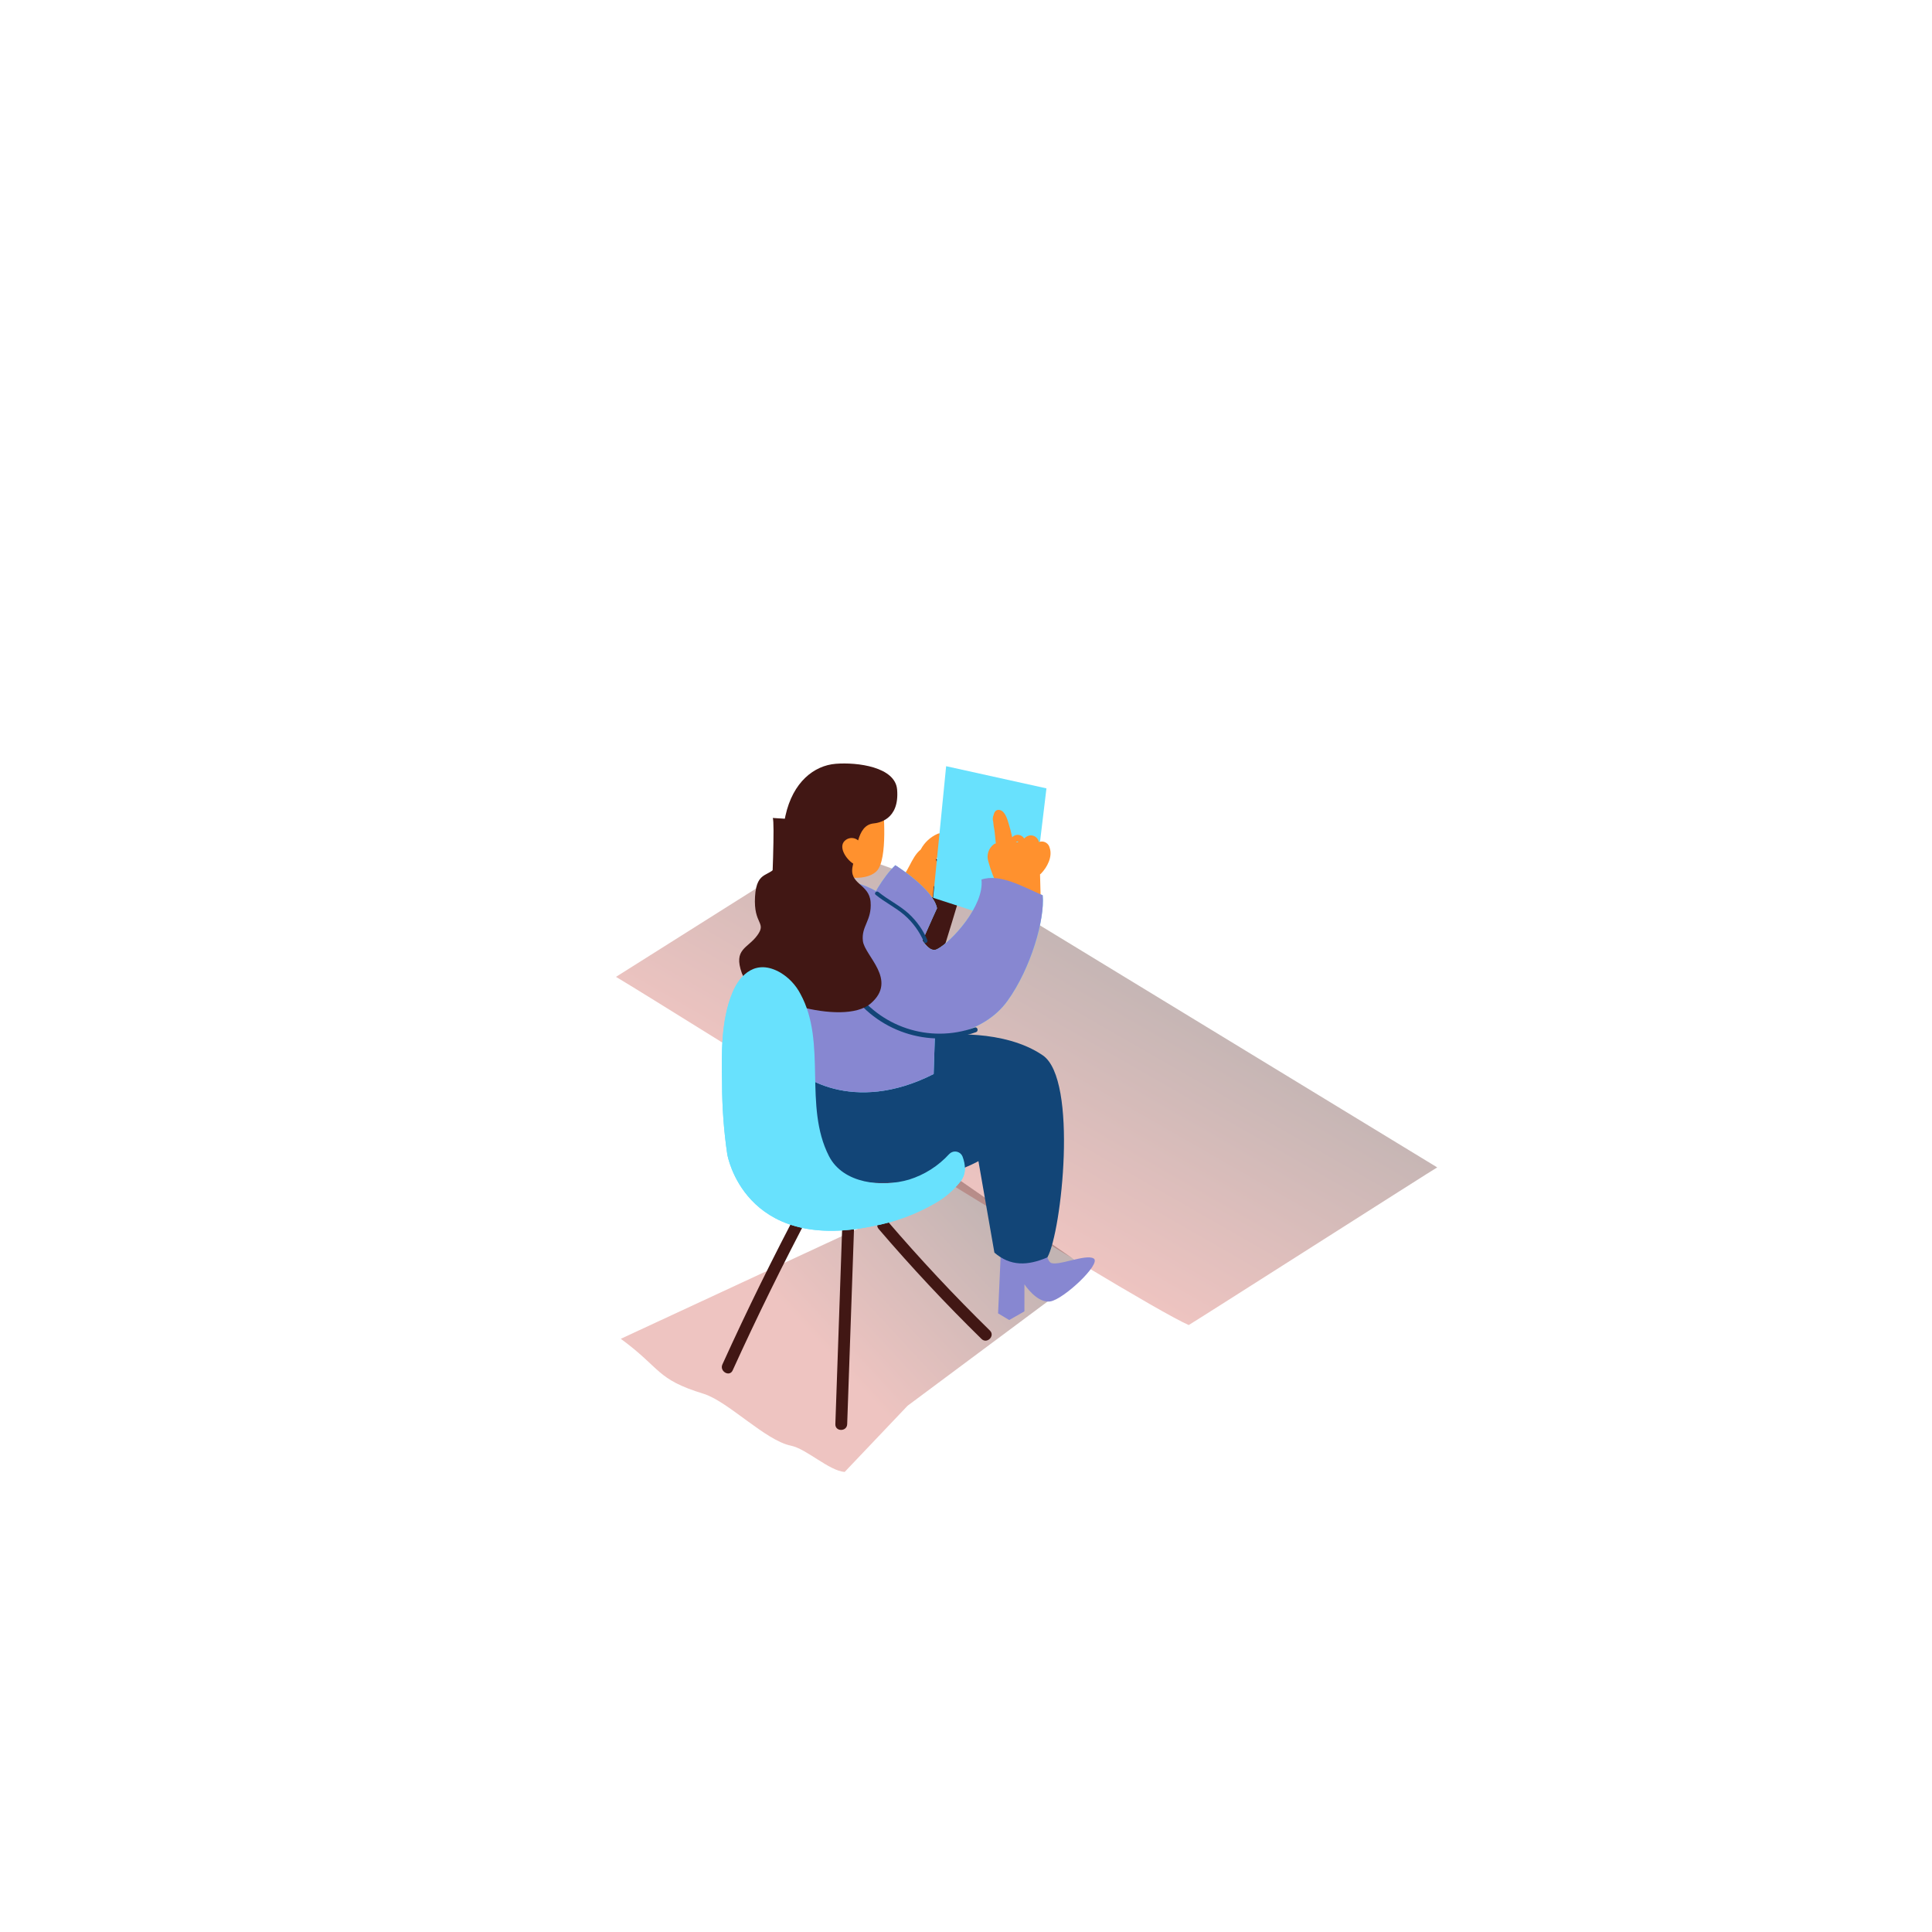 <?xml version="1.0" encoding="utf-8"?>
<!-- Generator: Adobe Illustrator 29.6.0, SVG Export Plug-In . SVG Version: 9.03 Build 0)  -->
<svg version="1.1" xmlns="http://www.w3.org/2000/svg" xmlns:xlink="http://www.w3.org/1999/xlink" x="0px" y="0px"
	 viewBox="0 0 500 500" style="enable-background:new 0 0 500 500;" xml:space="preserve">
<g id="_0360_financial_analyst" style="display:none;">
</g>
<g id="Item_x5F_1" style="display:none;">
	<path id="field_financial-analyst-74" style="display:inline;fill:#CC483E;" d="M243,422.2L22.88,292.1
		c-7-3.93-13-10.39-6.19-14.63l220.92-127.32c3.31-2.05,8.34-3.4,11.71-1.44l231.07,134.1c7,4.07,8.26,15.44,1.25,19.51L272,422
		C263.047,427.183,252.024,427.259,243,422.2z"/>
</g>
<g id="Item_x5F_2" style="display:none;">
	<path style="display:inline;opacity:0.32;fill:none;enable-background:new    ;" d="M443.1,306.88c0.19-0.36-5.08-1.42-4.89-1.78
		c0.25-0.86-3.13-1.05-2.9-1.91c-8.88-3.94-10.71-5.3-17.46-11.83l-42.55,29.08c8.6,5.28,17.27,10.44,26.08,15.35l41.23-25.9
		c0.15-0.66,0.31-1.33,0.49-2C442.905,307.583,442.908,307.189,443.1,306.88z"/>
	<ellipse style="display:inline;fill:#FF912E;" cx="424.21" cy="297.21" rx="27.93" ry="16.36"/>
	<polygon style="display:inline;fill:#FF912E;" points="396.28,297.21 396.28,292.49 399.32,296.26 	"/>
	<polygon style="display:inline;fill:#FF912E;" points="452.14,292.49 452.14,297.21 448.59,297.21 451.19,293.42 	"/>
	<ellipse style="display:inline;fill:#FCA930;" cx="424.21" cy="292.48" rx="27.93" ry="16.36"/>
	<path style="display:inline;fill:#D37800;" d="M438.37,290.3c0.196,0.382,0.276,0.813,0.23,1.24l-0.11,0.43h-5.1
		c0.046-0.14,0.079-0.284,0.1-0.43c-0.025-0.331-0.131-0.651-0.31-0.93c-0.285-0.493-0.714-0.888-1.23-1.13
		c-0.743-0.386-1.563-0.601-2.4-0.63c-0.773-0.056-1.549,0.064-2.27,0.35c-0.72,0.3-1,0.71-0.83,1.2
		c0.241,0.607,0.613,1.154,1.09,1.6c0.551,0.56,1.065,1.154,1.54,1.78c0.486,0.55,0.596,1.338,0.28,2
		c-0.56,0.927-1.444,1.615-2.48,1.93c-1.711,0.718-3.544,1.101-5.4,1.13c-2.004,0.062-4.003-0.222-5.91-0.84l-2.93,1.26l-3.44-1.67
		l2.85-1.22c-0.508-0.341-0.966-0.752-1.36-1.22c-0.519-0.568-0.821-1.301-0.85-2.07c-0.02-0.215-0.003-0.431,0.05-0.64l0.1-0.25
		h5.1c-0.055,0.167-0.099,0.337-0.13,0.51c0.024,0.419,0.17,0.822,0.42,1.16c0.406,0.635,0.991,1.136,1.68,1.44
		c0.934,0.467,1.957,0.729,3,0.77c0.931,0.06,1.864-0.091,2.73-0.44c0.7-0.3,1-0.7,0.79-1.2c-0.249-0.608-0.632-1.151-1.12-1.59
		c-0.563-0.551-1.084-1.142-1.56-1.77c-0.466-0.563-0.553-1.349-0.22-2c0.604-0.952,1.525-1.66,2.6-2
		c1.649-0.654,3.406-0.993,5.18-1c1.889-0.047,3.77,0.268,5.54,0.93l2.93-1.26l3.2,1.74l-2.93,1.26
		C437.71,289.159,438.111,289.694,438.37,290.3z"/>
	<path style="display:inline;fill:#FCA930;" d="M424.26,309.42c-14.83,0-26.45-7.35-26.45-16.74S409.43,276,424.26,276
		s26.44,7.35,26.44,16.73S439.09,309.42,424.26,309.42z M424.26,281.95c-9.67,0-20.45,4.41-20.45,10.73s10.78,10.74,20.45,10.74
		s20.44-4.42,20.44-10.74S433.93,282,424.26,282V281.95z"/>
	<polygon style="display:inline;fill:#FF912E;" points="396.28,288.19 396.28,283.47 399.32,287.25 	"/>
	<path style="display:inline;fill:#D37800;" d="M438.37,281.28c0.195,0.382,0.275,0.813,0.23,1.24l-0.11,0.44h-5.1
		c0.046-0.144,0.079-0.291,0.1-0.44c-0.025-0.331-0.131-0.651-0.31-0.93c-0.281-0.469-0.69-0.847-1.18-1.09
		c-0.743-0.386-1.563-0.601-2.4-0.63c-0.773-0.056-1.549,0.064-2.27,0.35c-0.72,0.31-1,0.71-0.83,1.21
		c0.244,0.603,0.616,1.145,1.09,1.59c0.549,0.562,1.063,1.156,1.54,1.78c0.481,0.552,0.591,1.337,0.28,2
		c-0.563,0.925-1.445,1.611-2.48,1.93c-1.712,0.714-3.545,1.094-5.4,1.12c-2.003,0.071-4.004-0.21-5.91-0.83l-2.93,1.26l-3.44-1.67
		l2.85-1.23c-0.512-0.336-0.971-0.747-1.36-1.22c-0.316-0.338-0.567-0.731-0.74-1.16c-0.097-0.301-0.154-0.614-0.17-0.93
		c-0.019-0.215-0.002-0.431,0.05-0.64l0.1-0.24h5.1c-0.054,0.17-0.097,0.344-0.13,0.52c0.025,0.416,0.171,0.816,0.42,1.15
		c0.4,0.64,0.987,1.142,1.68,1.44c0.932,0.472,1.956,0.734,3,0.77c0.932,0.065,1.866-0.086,2.73-0.44c0.7-0.3,1-0.7,0.79-1.19
		c-0.246-0.612-0.629-1.16-1.12-1.6c-0.563-0.551-1.084-1.142-1.56-1.77c-0.466-0.563-0.553-1.349-0.22-2
		c0.604-0.952,1.525-1.661,2.6-2c1.648-0.659,3.406-0.998,5.18-1c1.892-0.043,3.775,0.273,5.55,0.93l2.93-1.25l3.2,1.74l-2.93,1.26
		C437.704,280.161,438.105,280.686,438.37,281.28z"/>
</g>
<g id="Layer_7" style="display:none;">
	<ellipse style="display:inline;fill:#FF912E;" cx="424.21" cy="288.2" rx="27.93" ry="16.36"/>
	<polygon style="display:inline;fill:#FF912E;" points="452.14,283.47 452.14,288.19 448.59,288.19 451.19,284.4 	"/>
	<ellipse style="display:inline;fill:#FCA930;" cx="424.21" cy="283.47" rx="27.93" ry="16.36"/>
	<path style="display:inline;fill:#FF912E;" d="M424.26,298.4c-13.48,0-24.45-6.61-24.45-14.73s11-14.74,24.45-14.74
		s24.44,6.61,24.44,14.74S437.74,298.4,424.26,298.4z M424.26,270.93c-12.38,0-22.45,5.72-22.45,12.74s10.07,12.73,22.45,12.73
		s22.44-5.71,22.44-12.73S436.64,270.93,424.26,270.93z"/>
</g>
<g id="Layer_8" style="display:none;">
	<ellipse style="display:inline;fill:#FF912E;" cx="413.29" cy="281.31" rx="27.93" ry="16.36"/>
	<polygon style="display:inline;fill:#FF912E;" points="385.36,281.31 385.36,276.58 388.4,280.36 	"/>
	<polygon style="display:inline;fill:#FF912E;" points="441.22,276.58 441.22,281.31 437.68,281.31 440.27,277.52 	"/>
	<ellipse style="display:inline;fill:#FCA930;" cx="413.29" cy="276.58" rx="27.93" ry="16.36"/>
	<path style="display:inline;fill:#D37800;" d="M427.46,274.4c0.189,0.384,0.265,0.814,0.22,1.24l-0.11,0.43h-5.1
		c0.046-0.14,0.079-0.284,0.1-0.43c-0.025-0.331-0.131-0.651-0.31-0.93c-0.285-0.493-0.714-0.888-1.23-1.13
		c-0.743-0.386-1.563-0.601-2.4-0.63c-0.773-0.056-1.549,0.064-2.27,0.35c-0.72,0.3-1,0.71-0.83,1.2
		c0.241,0.607,0.613,1.154,1.09,1.6c0.551,0.56,1.065,1.154,1.54,1.78c0.486,0.55,0.596,1.338,0.28,2
		c-0.557,0.93-1.442,1.618-2.48,1.93c-1.713,0.713-3.545,1.096-5.4,1.13c-2.004,0.062-4.003-0.222-5.91-0.84l-2.93,1.26l-3.44-1.67
		l2.85-1.22c-0.508-0.345-0.966-0.759-1.36-1.23c-0.296-0.334-0.527-0.721-0.68-1.14c-0.096-0.298-0.153-0.607-0.17-0.92
		c-0.02-0.215-0.003-0.431,0.05-0.64l0.1-0.25h5.1c-0.05,0.171-0.09,0.344-0.12,0.52c0.019,0.419,0.162,0.822,0.41,1.16
		c0.41,0.635,0.998,1.136,1.69,1.44c0.933,0.469,1.956,0.732,3,0.77c0.932,0.06,1.865-0.09,2.73-0.44c0.7-0.31,1-0.7,0.8-1.2
		c-0.257-0.606-0.642-1.148-1.13-1.59c-0.566-0.552-1.087-1.147-1.56-1.78c-0.466-0.563-0.553-1.349-0.22-2
		c0.604-0.952,1.525-1.66,2.6-2c1.648-0.659,3.406-0.998,5.18-1c1.882-0.06,3.758,0.236,5.53,0.87l2.93-1.26l3.2,1.74l-2.93,1.26
		C426.797,273.218,427.201,273.774,427.46,274.4z"/>
	<path style="display:inline;fill:#FF912E;" d="M413.34,291.52c-13.48,0-24.45-6.61-24.45-14.74s11-14.73,24.45-14.73
		s24.45,6.61,24.45,14.73S426.82,291.52,413.34,291.52z M413.34,264.05c-12.38,0-22.45,5.71-22.45,12.73s10.07,12.74,22.45,12.74
		s22.45-5.71,22.45-12.74S425.72,264.05,413.34,264.05z"/>
</g>
<g id="Layer_10" style="display:none;">
	<polyline style="display:inline;fill:#CC483E;" points="157.85,168.76 157.85,252.91 133.63,266.77 106.29,250.61 106.29,166.45 	
		"/>
	<polyline style="display:inline;opacity:0.2;fill:#FFFFFF;enable-background:new    ;" points="157.85,168.76 157.85,252.91 
		133.63,266.77 106.29,250.61 106.29,166.45 	"/>
	<polygon style="display:inline;fill:#CC483E;" points="157.85,168.76 129.75,152.75 106.29,166.45 133.63,182.61 	"/>
	<polygon style="display:inline;opacity:0.8;fill:#FFFFFF;enable-background:new    ;" points="157.85,168.76 129.75,152.75 
		106.29,166.45 133.63,182.61 	"/>
	<polygon style="display:inline;fill:#CC483E;" points="133.63,182.61 133.63,266.77 106.29,250.61 106.29,166.45 	"/>
	<polygon style="display:inline;opacity:0.4;fill:#FFFFFF;enable-background:new    ;" points="133.63,182.61 133.63,266.77 
		106.29,250.61 106.29,166.45 	"/>
</g>
<g id="Layer_9" style="display:none;">
	<polygon style="display:inline;fill:#68E1FD;" points="105.53,184.32 133.63,200.33 133.63,266.97 109.42,280.82 82.07,264.67 
		82.07,198.03 	"/>
	<polygon style="display:inline;opacity:0.49;fill:#FFFFFF;enable-background:new    ;" points="133.63,200.33 105.53,184.32 
		82.07,198.03 109.42,214.18 	"/>
	<polygon style="display:inline;opacity:0.2;enable-background:new    ;" points="109.42,214.18 109.42,280.82 82.07,264.67 
		82.07,198.03 	"/>
</g>
<g id="Item_x5F_3" style="display:none;">
	
		<linearGradient id="SVGID_1_" gradientUnits="userSpaceOnUse" x1="54.478" y1="202.545" x2="95.168" y2="235.105" gradientTransform="matrix(1 0 0 -1 0 502.252)">
		<stop  offset="0" style="stop-color:#CC483E"/>
		<stop  offset="1" style="stop-color:#411714"/>
	</linearGradient>
	<path style="display:inline;opacity:0.32;fill:url(#SVGID_1_);enable-background:new    ;" d="M108.76,276.71
		c0.22-0.41-5.9-1.64-5.67-2c0.29-1-3.63-1.22-3.36-2.23c-10.31-4.56-12.43-6.14-20.26-13.72l-49.36,33.68
		c10,6.13,20,12.11,30.26,17.81l56.46-33.67c0.17-0.77-8.28,2.09-8.07,1.32C108.522,277.539,108.522,277.071,108.76,276.71z"/>
	<polyline style="display:inline;fill:#FCA930;" points="109.42,250.17 109.42,281.23 85.19,295.08 57.85,278.93 57.85,247.87 	"/>
	<polygon style="display:inline;fill:#FCA930;" points="109.42,250.17 81.31,234.17 57.85,247.87 85.19,264.03 	"/>
	<polygon style="display:inline;opacity:0.49;fill:#FFFFFF;enable-background:new    ;" points="109.42,250.17 81.31,234.17 
		57.85,247.87 85.19,264.03 	"/>
	<polygon style="display:inline;fill:#FCA930;" points="85.19,264.03 85.19,295.08 57.85,278.93 57.85,247.87 	"/>
	<polygon style="display:inline;opacity:0.2;enable-background:new    ;" points="85.19,264.03 85.19,295.08 57.85,278.93 
		57.85,247.87 	"/>
</g>
<g id="Layer_13" style="display:none;">
	<path style="display:inline;fill:#411714;" d="M372.71,254.42c0,0-1,47.66-2.46,49s-7.84-43.93-7.84-43.93"/>
	<path style="display:inline;fill:#411714;" d="M308.43,284.47c1,2.82-2.4,57.7-0.79,58.45s10.24-57.84,10.24-57.84"/>
	<polyline style="display:inline;fill:#D37800;" points="192.47,215.12 192.33,209.47 194.48,212.5 193.1,215.23 	"/>
	<polyline style="display:inline;fill:#D37800;" points="385.63,256.1 385.56,249.79 383.1,250.58 384.37,255.88 	"/>
	<path style="display:inline;fill:#D37800;" d="M196.38,209.13l51.39-29.68c3.713-2.144,8.287-2.144,12,0l121.89,70.38
		c3.83,2.203,5.149,7.093,2.947,10.923c-0.705,1.225-1.721,2.242-2.947,2.947l-51.49,29.73c-3.542,2.049-7.908,2.049-11.45,0
		L196.38,222.8c-3.775-2.177-5.07-7.002-2.894-10.776C194.18,210.821,195.178,209.823,196.38,209.13z"/>
	<path style="display:inline;fill:#FCA930;" d="M196.28,202.2l51.39-29.68c3.713-2.144,8.287-2.144,12,0l121.88,70.38
		c3.83,2.203,5.149,7.093,2.947,10.923c-0.705,1.225-1.721,2.242-2.947,2.947l-51.49,29.73c-3.545,2.049-7.915,2.049-11.46,0
		l-122.32-70.63c-3.775-2.177-5.07-7.002-2.894-10.776C194.08,203.891,195.078,202.893,196.28,202.2z"/>
</g>
<g id="Layer_14" style="display:none;">
	
		<linearGradient id="SVGID_00000100370781912308934600000008329413948932263570_" gradientUnits="userSpaceOnUse" x1="210.871" y1="154.941" x2="253.392" y2="194.401" gradientTransform="matrix(1 0 0 -1 0 502.252)">
		<stop  offset="0" style="stop-color:#CC483E"/>
		<stop  offset="1" style="stop-color:#411714"/>
	</linearGradient>
	
		<path style="display:inline;opacity:0.32;fill:url(#SVGID_00000100370781912308934600000008329413948932263570_);enable-background:new    ;" d="
		M182.09,360.71c6.4,2,16,12.11,22.61,13.43c4,0.81,9.84,6.49,13.9,6.8l16.29-17.14L282,328.73l-33.34-23.1l-88,40.85
		C171.2,354.21,169.74,356.93,182.09,360.71z"/>
	<path style="display:inline;fill:#411714;" d="M218,316.49c-0.607,17.333-1.21,34.69-1.81,52.07c-0.07,2,3,2,3.06,0
		c0.613-17.333,1.22-34.69,1.82-52.07C221.1,314.51,218,314.52,218,316.49z"/>
	<path style="display:inline;fill:#411714;" d="M256.19,344.35c-9.28-9.093-18.15-18.577-26.61-28.45c-1.28-1.5-3.45,0.68-2.17,2.17
		c8.453,9.873,17.323,19.357,26.61,28.45C255.43,347.9,257.6,345.73,256.19,344.35z"/>
	<path style="display:inline;fill:#411714;" d="M207.33,311.67c-7.213,13.6-14.003,27.413-20.37,41.44
		c-0.81,1.78,1.83,3.34,2.65,1.55c6.367-14,13.157-27.813,20.37-41.44C210.9,311.48,208.25,309.92,207.33,311.67z"/>
	<path style="display:inline;fill:#68E1FD;" d="M247.64,296.34c-3.075,4.202-7.397,7.326-12.35,8.93c-7,2.08-17.1,1.1-20.76-6.08
		c-6.67-13.05-0.41-29.4-7.45-42.1c-1.75-3.15-4.63-5.84-8.16-6.6c-4.56-1-7.69,2.39-9.34,6.36c-3,7.12-2.86,16-2.71,23.58
		c0.005,6.131,0.456,12.254,1.35,18.32c0,0,4.26,25.45,37.49,18.61c5.75-1.038,11.276-3.068,16.33-6
		c2.579-1.466,4.842-3.426,6.66-5.77C250.73,302.73,249.39,299.27,247.64,296.34z"/>
	<path style="display:inline;fill:#68E1FD;" d="M249.11,299.32c-0.431-1.071-1.649-1.589-2.719-1.158
		c-0.294,0.119-0.558,0.303-0.771,0.538c-2.805,3.062-6.368,5.328-10.33,6.57c-7,2.08-17.1,1.1-20.76-6.08
		c-6.64-13-0.46-29.28-7.37-41.95c-1.188-2.286-2.984-4.199-5.19-5.53c-6.23-3.59-10.39,0.34-12.39,5.14c-3,7.12-2.86,16-2.71,23.58
		c0.005,6.131,0.456,12.254,1.35,18.32c0,0,4.26,25.45,37.49,18.61c5.75-1.038,11.276-3.068,16.33-6
		c2.579-1.466,4.842-3.426,6.66-5.77C250.07,303.67,249.9,301.45,249.11,299.32z"/>
</g>
<g id="Layer_15" style="display:none;">
	<path style="display:inline;fill:#411714;" d="M200,211.69c1,2.83-2.4,57.71-0.79,58.46s10.24-57.85,10.24-57.85"/>
	<path style="display:inline;fill:#411714;" d="M239.94,220.57c0,0-17.2,74.27-14.24,76.24s24.05-69.39,24.05-69.39"/>
	<path style="display:inline;fill:#8787D1;" d="M270.63,320.76c0,0-0.27,4.65,1.17,5.94s9.19-2.31,11.25-1s-7.78,10.59-11.25,11.11
		s-6.68-4.43-6.68-4.43v7l-3.93,2.24l-2.89-1.72l0.86-19.12L270.63,320.76z"/>
	<path style="display:inline;fill:#124577;" d="M257.35,324.18c4.13,3.55,8.57,3.44,13.71,1.23c3.68-6.48,8-46-1.19-52.29
		c-9.91-6.78-25.38-5.57-28-4.83L204,274.51c-2.91,4.95,4.79,30.88,21.63,31.6s27.59-5.61,27.59-5.61L257.35,324.18z"/>
	<path style="display:inline;fill:#FF912E;" d="M242.61,215.81c-1.806,0.799-3.3,2.169-4.25,3.9l-0.06,0.13
		c-2.67,2.18-3.09,6.17-5.92,8.13c0,0.08-2.66,1.95-2.69,2s0.25-3.66,0.24-3.63l0,0c-0.92,2.53-1.82,5.05-2.61,7.62
		c0.125,0.075,0.259,0.132,0.4,0.17l-0.29,0.15l-0.26,0.15c-0.069,0.261-0.258,0.473-0.51,0.57c-0.62,1.3,1.08,3.22,2.82,2.37
		l8.57-4.19c1.143-0.249,2.267-0.583,3.36-1c0.06-0.89,0.14-1.79,0.23-2.68c1.372-2.12,1.586-4.788,0.57-7.1
		c0.039-0.063,0.09-0.117,0.15-0.16c0.004-0.033,0.004-0.067,0-0.1c1.387-0.982,2.335-2.468,2.64-4.14
		C245.2,216.73,244,215.18,242.61,215.81z"/>
	<path style="display:inline;fill:#68E1FD;" d="M231.71,223.92c0,0,9.77,6.07,10.79,11.13c0,0-6.87,14.91-6.41,15.51
		c7.75,10.11-15.51-6.41-15.51-6.41S225.3,230,231.71,223.92z"/>
	<path style="display:inline;fill:#68E1FD;" d="M254,227.63c0.81,6.75-7.81,16.15-11.44,18c-5,2.49-6.91-18.2-28.79-18.12
		c-1.42,0-8.51-3-12.24,6.31s0,36.06,2.49,40.72c2.19,4.11,16.78,14,37.61,3.42l0.31-9.64c0,0,12.29-0.26,18.8-9.31
		c6.07-8.42,9.68-21.09,9.11-27.31C264.88,229.54,258.79,226,254,227.63z"/>
	<path style="display:inline;fill:#8787D1;" d="M231.71,223.92c0,0,9.77,6.07,10.79,11.13c0,0-6.87,14.91-6.41,15.51
		c7.75,10.11-15.51-6.41-15.51-6.41S225.3,230,231.71,223.92z"/>
	<polyline style="display:inline;fill:#68E1FD;" points="244.86,198.29 270.82,204.03 266.44,240.44 241.49,232.35 	"/>
	<path style="display:inline;fill:#FF912E;" d="M271.65,219.4c-0.256-1.12-1.371-1.82-2.491-1.565
		c-0.095,0.022-0.188,0.05-0.279,0.085c-0.124-0.519-0.42-0.981-0.84-1.31c-0.692-0.515-1.627-0.554-2.36-0.1
		c-0.225,0.13-0.428,0.295-0.6,0.49c-0.038-0.051-0.082-0.098-0.13-0.14c-0.621-0.866-1.827-1.065-2.693-0.444
		c-0.112,0.08-0.215,0.172-0.307,0.274c-0.237-1.193-0.541-2.371-0.91-3.53c-0.35-1.15-0.93-3.28-2.35-3.54
		c-0.93-0.18-1.37,0.51-1.55,1.31c-0.241,0.546-0.277,1.16-0.1,1.73c0.059,0.787,0.173,1.569,0.34,2.34
		c0.12,1.09,0.24,2.19,0.34,3.29l0,0c-0.193,0.003-0.379,0.078-0.52,0.21c-1.394,1.033-1.963,2.846-1.41,4.49
		c0.624,2.3,1.485,4.528,2.57,6.65c0.187,0.364,0.63,0.515,1,0.34l0.11,0.41c0.107,0.434,0.545,0.7,0.98,0.593
		c0.325-0.08,0.567-0.351,0.61-0.683v-0.15c0.081,0.062,0.172,0.11,0.27,0.14l0.07,0.88c0.06,0.82,1.3,0.82,1.54,0.14
		c0,0.22,0.05,0.43,0.07,0.65c0.1,0.9,1.54,0.81,1.59-0.08c0-0.25,0-0.49,0-0.73c0.267-0.01,0.517-0.138,0.68-0.35
		c0.143,0.176,0.346,0.293,0.57,0.33c0.218,0.174,0.515,0.212,0.77,0.1l0.06,0.2c0.135,0.447,0.596,0.71,1.05,0.6
		c0,0.09,0,0.18,0,0.27c0,1,1.61,1.16,1.59,0.13c-0.04-2.053-0.093-4.103-0.16-6.15c0.087-0.041,0.165-0.099,0.23-0.17
		C271,224.47,272.46,221.72,271.65,219.4z M263.07,217.85c0.132-0.091,0.299-0.113,0.45-0.06c-0.046,0.057-0.083,0.121-0.11,0.19
		h-0.48C262.974,217.934,263.021,217.89,263.07,217.85L263.07,217.85z"/>
	<path style="display:inline;fill:#FF912E;" d="M228.55,208.56c0,0.23,1.36,13.9-1.7,16.91s-11.19,1.77-13.21-1.52
		s-4.5-7.63-2.34-12.73S228.19,205.2,228.55,208.56z"/>
	<path style="display:inline;fill:#8787D1;" d="M254,227.63c0.81,6.75-7.81,16.15-11.44,18c-5,2.49-6.91-18.2-28.79-18.12
		c-1.42,0-8.51-3-12.24,6.31s0,36.06,2.49,40.72c2.19,4.11,16.78,14,37.61,3.42l0.31-9.64c0,0,12.29-0.26,18.8-9.31
		c6.07-8.42,9.68-21.09,9.11-27.31C264.88,229.54,258.79,226,254,227.63z"/>
	<path style="display:inline;fill:#124577;" d="M252.24,265.93c-11.68,4.189-24.711-0.142-31.56-10.49c-0.44-0.66-1.52,0-1.08,0.63
		c7.142,10.844,20.768,15.406,33,11.05C253.32,266.86,253,265.66,252.24,265.93z"/>
	<path style="display:inline;fill:#124577;" d="M240,243.29c-1.113-2.599-2.762-4.933-4.84-6.85c-2.38-2.17-5.33-3.55-7.82-5.59
		c-0.5-0.41-1.22,0.31-0.72,0.72c2.35,1.92,5.12,3.25,7.42,5.23c2.205,1.918,3.945,4.311,5.09,7
		C239.34,244.39,240.21,243.88,240,243.29z"/>
	<path style="display:inline;fill:#411714;" d="M232.17,204.31c-0.51-5.84-10.3-7.09-15.89-6.64s-11.08,4.7-13,13.41
		s0.12,8.53-1.88,12.41s-5.57,1.3-6,8.56s3.08,6.56,0.6,10s-6.28,3.49-4,9.84c2.28,6.35,26.16,13.93,33.31,7.83
		c7.15-6.1-1.57-12.35-2-16.22s2.35-5.24,2-10.05s-5.74-4.52-4.62-9.38l0.12-0.56c-1.87-1.16-4.2-4.64-1.82-6.21
		c0.958-0.63,2.217-0.553,3.09,0.19c0.69-2.36,1.76-4.14,4-4.39C227.12,213,232.85,212.31,232.17,204.31z"/>
</g>
<g id="Item_x5F_4">
	<path style="fill:#411714;" d="M200,211.69c1,2.83-2.4,57.71-0.79,58.46s10.24-57.85,10.24-57.85"/>
	
		<linearGradient id="SVGID_00000150822420849014698430000008955585650252028840_" gradientUnits="userSpaceOnUse" x1="247.431" y1="192.986" x2="285.751" y2="259.746" gradientTransform="matrix(1 0 0 -1 0 502.252)">
		<stop  offset="0" style="stop-color:#CC483E"/>
		<stop  offset="1" style="stop-color:#411714"/>
	</linearGradient>
	<path style="opacity:0.32;fill:url(#SVGID_00000150822420849014698430000008955585650252028840_);enable-background:new    ;" d="
		M307.64,342.92c0.1,0.05,64.24-40.86,64.31-40.8L265.05,237l-51.42-18.38l-54.21,34.19C173.64,261.26,292.48,336.18,307.64,342.92z
		"/>
	
		<linearGradient id="SVGID_00000008141405334173315280000003827154619479763124_" gradientUnits="userSpaceOnUse" x1="210.871" y1="154.941" x2="253.392" y2="194.401" gradientTransform="matrix(1 0 0 -1 0 502.252)">
		<stop  offset="0" style="stop-color:#CC483E"/>
		<stop  offset="1" style="stop-color:#411714"/>
	</linearGradient>
	<path style="opacity:0.32;fill:url(#SVGID_00000008141405334173315280000003827154619479763124_);enable-background:new    ;" d="
		M182.09,360.71c6.4,2,16,12.11,22.61,13.43c4,0.81,9.84,6.49,13.9,6.8l16.29-17.14L282,328.73l-33.34-23.1l-88,40.85
		C171.2,354.21,169.74,356.93,182.09,360.71z"/>
	<path style="fill:#CC483E;" d="M242,291.47c-4.75-3.31-10.34-5.13-16.37-3.8c-6.43,1.41-12,5.45-18.56,6.45
		c-1,0.15-5.17-0.11-5.8,0.48C183,311.86,234,310,234,310c4.95-4,9.6-8,14.51-12.14C247,294.56,244.5,293.25,242,291.47z"/>
	<path style="fill:#411714;" d="M218,316.49c-0.607,17.333-1.21,34.69-1.81,52.07c-0.07,2,3,2,3.06,0
		c0.613-17.333,1.22-34.69,1.82-52.07C221.1,314.51,218,314.52,218,316.49z"/>
	<path style="fill:#411714;" d="M256.19,344.35c-9.28-9.093-18.15-18.577-26.61-28.45c-1.28-1.5-3.45,0.68-2.17,2.17
		c8.453,9.873,17.323,19.357,26.61,28.45C255.43,347.9,257.6,345.73,256.19,344.35z"/>
	<path style="fill:#411714;" d="M207.33,311.67c-7.213,13.6-14.003,27.413-20.37,41.44c-0.81,1.78,1.83,3.34,2.65,1.55
		c6.367-14,13.157-27.813,20.37-41.44C210.9,311.48,208.25,309.92,207.33,311.67z"/>
	<path style="fill:#68E1FD;" d="M247.64,296.34c-3.075,4.202-7.397,7.326-12.35,8.93c-7,2.08-17.1,1.1-20.76-6.08
		c-6.67-13.05-0.41-29.4-7.45-42.1c-1.75-3.15-4.63-5.84-8.16-6.6c-4.56-1-7.69,2.39-9.34,6.36c-3,7.12-2.86,16-2.71,23.58
		c0.005,6.131,0.456,12.254,1.35,18.32c0,0,4.26,25.45,37.49,18.61c5.75-1.038,11.276-3.068,16.33-6
		c2.579-1.466,4.842-3.426,6.66-5.77C250.73,302.73,249.39,299.27,247.64,296.34z"/>
	<path style="fill:#411714;" d="M239.94,220.57c0,0-17.2,74.27-14.24,76.24s24.05-69.39,24.05-69.39"/>
	<path style="fill:#8787D1;" d="M270.63,320.76c0,0-0.27,4.65,1.17,5.94s9.19-2.31,11.25-1s-7.78,10.59-11.25,11.11
		s-6.68-4.43-6.68-4.43v7l-3.93,2.24l-2.89-1.72l0.86-19.12L270.63,320.76z"/>
	<path style="fill:#124577;" d="M257.35,324.18c4.13,3.55,8.57,3.44,13.71,1.23c3.68-6.48,8-46-1.19-52.29
		c-9.91-6.78-25.38-5.57-28-4.83L204,274.51c-2.91,4.95,4.79,30.88,21.63,31.6s27.59-5.61,27.59-5.61L257.35,324.18z"/>
	<path style="fill:#FF912E;" d="M242.61,215.81c-1.806,0.799-3.3,2.169-4.25,3.9l-0.06,0.13c-2.67,2.18-3.09,6.17-5.92,8.13
		c0,0.08-2.66,1.95-2.69,2s0.25-3.66,0.24-3.63l0,0c-0.92,2.53-1.82,5.05-2.61,7.62c0.125,0.075,0.259,0.132,0.4,0.17l-0.29,0.15
		l-0.26,0.15c-0.069,0.261-0.258,0.473-0.51,0.57c-0.62,1.3,1.08,3.22,2.82,2.37l8.57-4.19c1.143-0.249,2.267-0.583,3.36-1
		c0.06-0.89,0.14-1.79,0.23-2.68c1.372-2.12,1.586-4.788,0.57-7.1c0.039-0.063,0.09-0.117,0.15-0.16c0.004-0.033,0.004-0.067,0-0.1
		c1.387-0.982,2.335-2.468,2.64-4.14C245.2,216.73,244,215.18,242.61,215.81z"/>
	<path style="fill:#68E1FD;" d="M231.71,223.92c0,0,9.77,6.07,10.79,11.13c0,0-6.87,14.91-6.41,15.51
		c7.75,10.11-15.51-6.41-15.51-6.41S225.3,230,231.71,223.92z"/>
	<path style="fill:#68E1FD;" d="M254,227.63c0.81,6.75-7.81,16.15-11.44,18c-5,2.49-6.91-18.2-28.79-18.12
		c-1.42,0-8.51-3-12.24,6.31s0,36.06,2.49,40.72c2.19,4.11,16.78,14,37.61,3.42l0.31-9.64c0,0,12.29-0.26,18.8-9.31
		c6.07-8.42,9.68-21.09,9.11-27.31C264.88,229.54,258.79,226,254,227.63z"/>
	<path style="fill:#8787D1;" d="M231.71,223.92c0,0,9.77,6.07,10.79,11.13c0,0-6.87,14.91-6.41,15.51
		c7.75,10.11-15.51-6.41-15.51-6.41S225.3,230,231.71,223.92z"/>
	<polyline style="fill:#68E1FD;" points="244.86,198.29 270.82,204.03 266.44,240.44 241.49,232.35 	"/>
	<path style="fill:#FF912E;" d="M271.65,219.4c-0.256-1.12-1.371-1.82-2.491-1.565c-0.095,0.022-0.188,0.05-0.279,0.085
		c-0.124-0.519-0.42-0.981-0.84-1.31c-0.692-0.515-1.627-0.554-2.36-0.1c-0.225,0.13-0.428,0.295-0.6,0.49
		c-0.038-0.051-0.082-0.098-0.13-0.14c-0.621-0.866-1.827-1.065-2.693-0.444c-0.112,0.08-0.215,0.172-0.307,0.274
		c-0.237-1.193-0.541-2.371-0.91-3.53c-0.35-1.15-0.93-3.28-2.35-3.54c-0.93-0.18-1.37,0.51-1.55,1.31
		c-0.241,0.546-0.277,1.16-0.1,1.73c0.059,0.787,0.173,1.569,0.34,2.34c0.12,1.09,0.24,2.19,0.34,3.29l0,0
		c-0.193,0.003-0.379,0.078-0.52,0.21c-1.394,1.033-1.963,2.846-1.41,4.49c0.624,2.3,1.485,4.528,2.57,6.65
		c0.187,0.364,0.63,0.515,1,0.34l0.11,0.41c0.107,0.434,0.545,0.7,0.98,0.593c0.325-0.08,0.567-0.351,0.61-0.683v-0.15
		c0.081,0.062,0.172,0.11,0.27,0.14l0.07,0.88c0.06,0.82,1.3,0.82,1.54,0.14c0,0.22,0.05,0.43,0.07,0.65
		c0.1,0.9,1.54,0.81,1.59-0.08c0-0.25,0-0.49,0-0.73c0.267-0.01,0.517-0.138,0.68-0.35c0.143,0.176,0.346,0.293,0.57,0.33
		c0.218,0.174,0.515,0.212,0.77,0.1l0.06,0.2c0.135,0.447,0.596,0.71,1.05,0.6c0,0.09,0,0.18,0,0.27c0,1,1.61,1.16,1.59,0.13
		c-0.04-2.053-0.093-4.103-0.16-6.15c0.087-0.041,0.165-0.099,0.23-0.17C271,224.47,272.46,221.72,271.65,219.4z M263.07,217.85
		c0.132-0.091,0.299-0.113,0.45-0.06c-0.046,0.057-0.083,0.121-0.11,0.19h-0.48C262.974,217.934,263.021,217.89,263.07,217.85
		L263.07,217.85z"/>
	<path style="fill:#FF912E;" d="M228.55,208.56c0,0.23,1.36,13.9-1.7,16.91s-11.19,1.77-13.21-1.52s-4.5-7.63-2.34-12.73
		S228.19,205.2,228.55,208.56z"/>
	<path style="fill:#8787D1;" d="M254,227.63c0.81,6.75-7.81,16.15-11.44,18c-5,2.49-6.91-18.2-28.79-18.12
		c-1.42,0-8.51-3-12.24,6.31s0,36.06,2.49,40.72c2.19,4.11,16.78,14,37.61,3.42l0.31-9.64c0,0,12.29-0.26,18.8-9.31
		c6.07-8.42,9.68-21.09,9.11-27.31C264.88,229.54,258.79,226,254,227.63z"/>
	<path style="fill:#124577;" d="M252.24,265.93c-11.68,4.189-24.711-0.142-31.56-10.49c-0.44-0.66-1.52,0-1.08,0.63
		c7.142,10.844,20.768,15.406,33,11.05C253.32,266.86,253,265.66,252.24,265.93z"/>
	<path style="fill:#124577;" d="M240,243.29c-1.113-2.599-2.762-4.933-4.84-6.85c-2.38-2.17-5.33-3.55-7.82-5.59
		c-0.5-0.41-1.22,0.31-0.72,0.72c2.35,1.92,5.12,3.25,7.42,5.23c2.205,1.918,3.945,4.311,5.09,7
		C239.34,244.39,240.21,243.88,240,243.29z"/>
	<path style="fill:#411714;" d="M232.17,204.31c-0.51-5.84-10.3-7.09-15.89-6.64s-11.08,4.7-13,13.41s0.12,8.53-1.88,12.41
		s-5.57,1.3-6,8.56s3.08,6.56,0.6,10s-6.28,3.49-4,9.84c2.28,6.35,26.16,13.93,33.31,7.83c7.15-6.1-1.57-12.35-2-16.22
		s2.35-5.24,2-10.05s-5.74-4.52-4.62-9.38l0.12-0.56c-1.87-1.16-4.2-4.64-1.82-6.21c0.958-0.63,2.217-0.553,3.09,0.19
		c0.69-2.36,1.76-4.14,4-4.39C227.12,213,232.85,212.31,232.17,204.31z"/>
	<path style="fill:#68E1FD;" d="M249.11,299.32c-0.431-1.071-1.649-1.589-2.719-1.158c-0.294,0.119-0.558,0.303-0.771,0.538
		c-2.805,3.062-6.368,5.328-10.33,6.57c-7,2.08-17.1,1.1-20.76-6.08c-6.64-13-0.46-29.28-7.37-41.95
		c-1.188-2.286-2.984-4.199-5.19-5.53c-6.23-3.59-10.39,0.34-12.39,5.14c-3,7.12-2.86,16-2.71,23.58
		c0.005,6.131,0.456,12.254,1.35,18.32c0,0,4.26,25.45,37.49,18.61c5.75-1.038,11.276-3.068,16.33-6
		c2.579-1.466,4.842-3.426,6.66-5.77C250.07,303.67,249.9,301.45,249.11,299.32z"/>
</g>
<g id="Layer_11" style="display:none;">
	<path style="display:inline;fill:#FFFFFF;" d="M286.38,253.93c0.84,0.21,25.77,15.32,25.77,15.32l36.46-20.69l-25-14.89
		L286.38,253.93z"/>
</g>
<g id="Layer_12" style="display:none;">
	<path style="display:inline;fill:#68E1FD;" d="M308.2,252.76C309,253,334,268.08,334,268.08l36.46-20.69l-25-14.9L308.2,252.76z"/>
</g>
<g id="Item_x5F_5" style="display:none;">
	<g id="stats_financial-analyst-74" style="display:inline;">
		<polygon style="fill:#68E1FD;" points="445.13,143.6 328.63,74.06 328.63,171.57 445.13,237.44 		"/>
	</g>
</g>
<g id="Layer_17" style="display:none;">
	<rect x="337.1" y="89.65" style="display:inline;fill:#124577;" width="1" height="81.05"/>
	<rect x="357.23" y="102.24" style="display:inline;fill:#124577;" width="1" height="81.05"/>
	<rect x="388.69" y="120.95" style="display:inline;fill:#124577;" width="1" height="81.05"/>
	<rect x="411.44" y="133.3" style="display:inline;fill:#124577;" width="1" height="81.05"/>
	<rect x="431.79" y="146.47" style="display:inline;fill:#124577;" width="1" height="81.05"/>
</g>
<g id="Layer_16" style="display:none;">
	<path style="display:inline;fill:#FFFFFF;" d="M405.26,191.26c-0.677-0.005-1.351-0.106-2-0.3c-7.62-2.22-7.28-14.77-7.11-20.8
		c0-0.68,0-1.25,0-1.7c0-1.8,0.17-4,0.36-6.24c0.75-9.38,1.69-21.07-7.49-24.63c-1.178-0.545-2.54-0.523-3.7,0.06
		c-3.66,1.92-5.48,9.61-7.24,17s-3.37,14.22-6.8,15.79c-1.237,0.518-2.647,0.41-3.79-0.29c-6.31-3.28-6.7-10.34-7.07-17.18
		c-0.34-6.33-0.67-12.32-5.77-14.57c-1.476-0.715-3.206-0.678-4.65,0.1c-6.64,3.43-10.1,20-10.14,20.16l-1-0.2
		c0.15-0.7,3.59-17.2,10.66-20.85c1.717-0.913,3.765-0.958,5.52-0.12c5.65,2.49,6,9.07,6.36,15.43c0.36,6.55,0.73,13.33,6.53,16.35
		c0.874,0.555,1.962,0.652,2.92,0.26c3-1.36,4.63-8.35,6.23-15.11c1.81-7.66,3.69-15.57,7.75-17.71
		c1.419-0.711,3.081-0.748,4.53-0.1c9.88,3.83,8.86,16.44,8.12,25.64c-0.18,2.26-0.35,4.39-0.35,6.16c0,0.45,0,1,0,1.73
		c-0.15,5.33-0.49,17.81,6.39,19.81c1.287,0.454,2.705,0.349,3.91-0.29c3.26-1.81,5-7.87,6.66-13.73
		c1.92-6.77,3.91-13.77,8.44-15.71c2.19-0.93,4.72-0.62,7.74,1l-0.46,0.88c-2.74-1.44-5-1.75-6.89-0.94
		c-4.09,1.75-6,8.52-7.87,15.06c-1.81,6.34-3.51,12.33-7.14,14.33C407.103,191.013,406.19,191.257,405.26,191.26z"/>
	<ellipse style="display:inline;fill:#FFFFFF;" cx="339.4" cy="158.79" rx="2.23" ry="2.69"/>
	<ellipse style="display:inline;fill:#FFFFFF;" cx="430.06" cy="162.29" rx="2.23" ry="2.69"/>
	<ellipse style="display:inline;fill:#FFFFFF;" cx="379.23" cy="146.47" rx="2.23" ry="2.69"/>
	<ellipse style="display:inline;fill:#FFFFFF;" cx="396.76" cy="164.98" rx="2.23" ry="2.69"/>
</g>
</svg>

